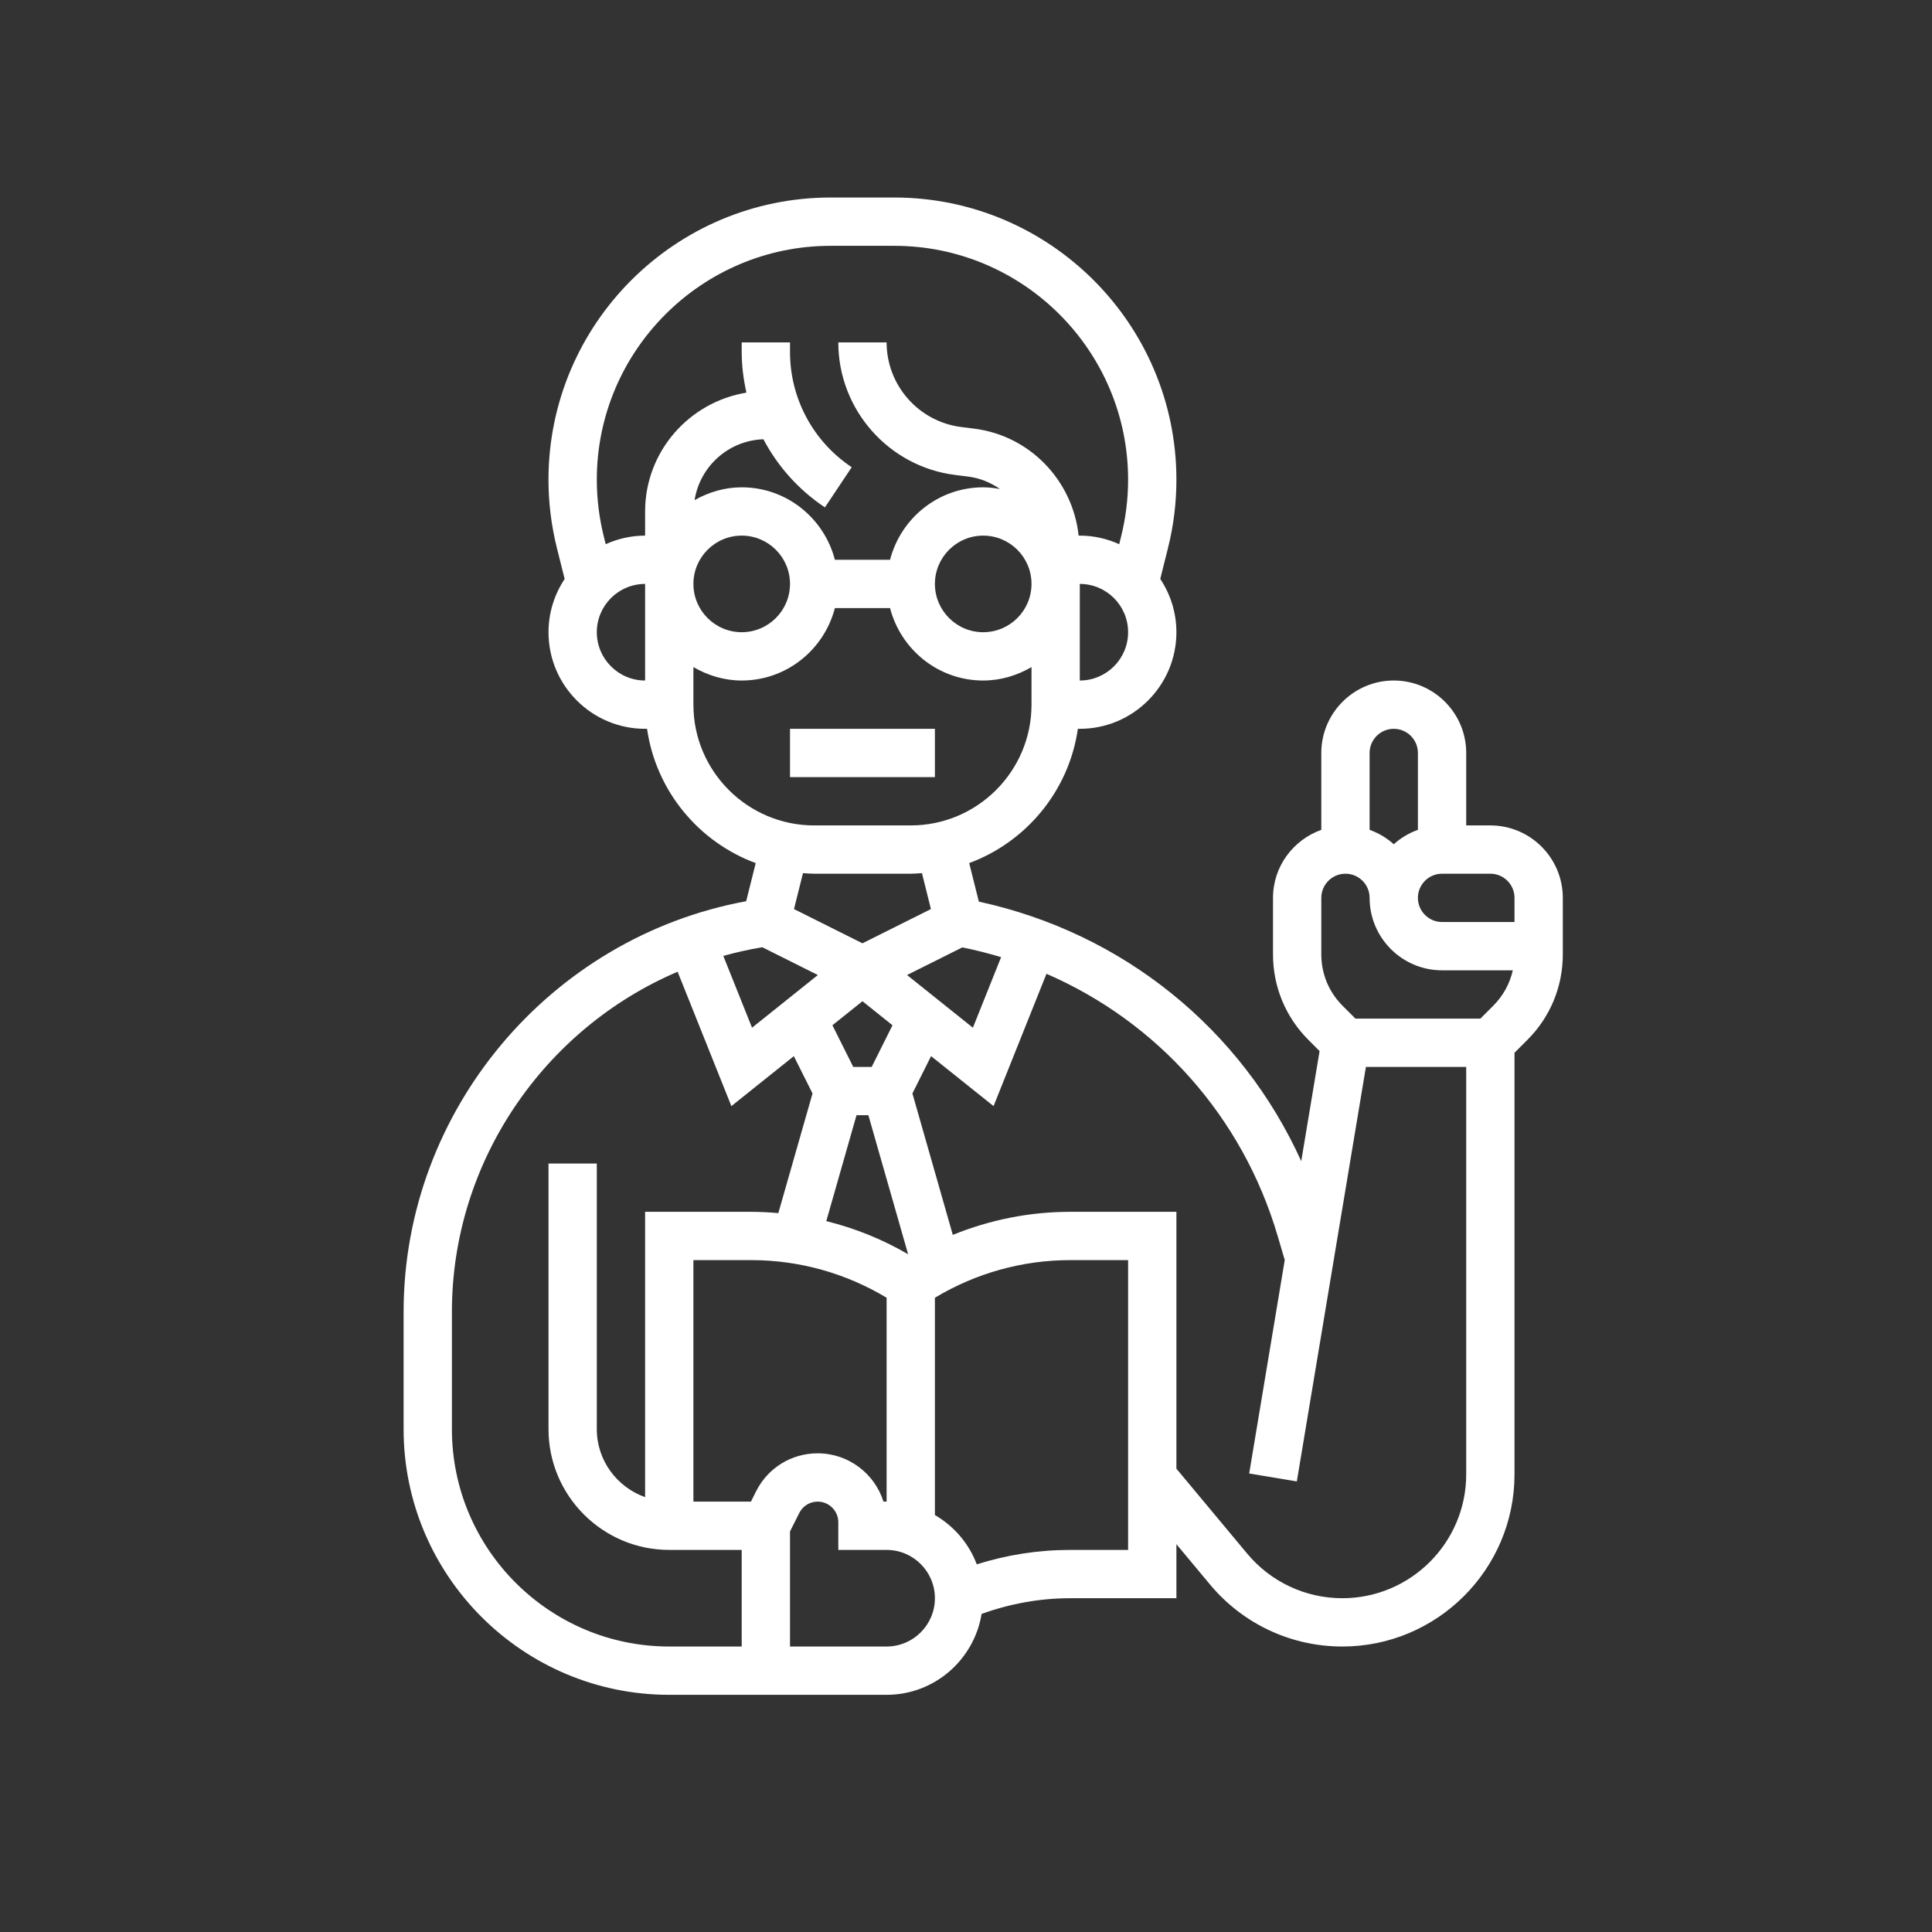 <?xml version="1.0" encoding="UTF-8" standalone="no"?>
<!DOCTYPE svg PUBLIC "-//W3C//DTD SVG 1.1//EN" "http://www.w3.org/Graphics/SVG/1.1/DTD/svg11.dtd">
<svg version="1.1" xmlns="http://www.w3.org/2000/svg" xmlns:xlink="http://www.w3.org/1999/xlink" preserveAspectRatio="xMidYMid meet" viewBox="0 0 640 640" width="640" height="640"><rect x="0" y="0" width="640" height="640" fill="#333333" stroke="none"/><defs><path d="M309.7 257.43L261.7 257.43L261.7 241.43L309.7 241.43L309.7 257.43ZM517.7 316.17C517.7 326.86 513.53 336.91 505.98 344.46C505.7 344.74 504.27 346.17 501.7 348.74C501.7 432.53 501.7 479.08 501.7 488.39C501.7 519.84 476.12 545.43 444.67 545.43C427.69 545.43 411.73 537.95 400.85 524.91C400.1 524.02 396.39 519.56 389.7 511.53L389.7 529.43C368.61 529.43 356.89 529.43 354.54 529.43C344.45 529.43 334.61 531.24 325.17 534.63C322.68 549.79 309.57 561.43 293.7 561.43C286.5 561.43 228.9 561.43 221.7 561.43C173.18 561.43 133.7 521.95 133.7 473.43C133.7 469.54 133.7 438.46 133.7 434.57C133.7 367.95 182.14 310.51 247.18 298.54C247.5 297.28 250.03 287.18 250.34 285.91C231.41 278.91 217.3 261.97 214.34 241.43C214.28 241.43 213.77 241.43 213.7 241.43C196.05 241.43 181.7 227.08 181.7 209.43C181.7 202.91 183.69 196.85 187.05 191.79C186.79 190.76 184.75 182.6 184.49 181.58C182.64 174.16 181.69 166.54 181.69 158.91C181.7 107.35 223.63 65.43 275.18 65.43C277.29 65.43 294.13 65.43 296.23 65.43C347.77 65.43 389.7 107.35 389.7 158.91C389.7 166.54 388.77 174.16 386.9 181.58C386.65 182.6 384.61 190.76 384.35 191.78C387.72 196.84 389.7 202.9 389.7 209.43C389.7 227.07 375.35 241.43 357.7 241.43C357.64 241.43 357.13 241.43 357.06 241.43C354.1 261.96 340 278.89 321.06 285.91C321.38 287.18 323.94 297.4 324.26 298.68C372.01 309.03 411.21 340.84 431.05 384.65C431.46 382.22 433.49 370.06 437.13 348.18C434.91 345.95 433.67 344.71 433.42 344.47C425.87 336.91 421.7 326.86 421.7 316.17C421.7 314.3 421.7 299.3 421.7 297.43C421.7 287.01 428.41 278.21 437.7 274.9C437.7 272.35 437.7 251.97 437.7 249.43C437.7 236.19 448.47 225.43 461.7 225.43C474.93 225.43 485.7 236.19 485.7 249.43C485.7 251.03 485.7 259.03 485.7 273.43C490.5 273.43 493.17 273.43 493.7 273.43C506.93 273.43 517.7 284.19 517.7 297.43C517.7 301.17 517.7 314.3 517.7 316.17ZM453.7 274.9C456.69 275.96 459.39 277.58 461.7 279.67C464.01 277.59 466.71 275.96 469.7 274.9C469.7 272.35 469.7 251.97 469.7 249.43C469.7 245.01 466.12 241.43 461.7 241.43C457.29 241.43 453.7 245.01 453.7 249.43C453.7 254.52 453.7 272.35 453.7 274.9ZM293.7 497.43C293.7 456.9 293.7 434.39 293.7 429.89C280.14 421.75 264.74 417.43 248.86 417.43C247.59 417.43 241.2 417.43 229.7 417.43L229.7 497.43L248.76 497.43C249.77 495.4 250.33 494.27 250.45 494.05C254.34 486.26 262.17 481.43 270.87 481.43C281.08 481.43 289.75 488.16 292.66 497.43C292.8 497.43 293.15 497.43 293.7 497.43ZM252.53 313.79C248.13 314.5 243.83 315.48 239.61 316.66C240.24 318.24 243.41 326.17 249.12 340.44L270.93 322.99C261.12 318.08 254.98 315.01 252.53 313.79ZM273.72 404.51C283.2 406.86 292.32 410.52 300.83 415.49C299.95 412.42 295.56 397.06 287.66 369.43L283.73 369.43C278.39 388.14 275.05 399.83 273.72 404.51ZM295.65 339.63L285.7 331.67L275.75 339.63L282.65 353.43L288.76 353.43L295.65 339.63ZM322.28 340.44C327.89 326.42 331.01 318.63 331.63 317.07C327.43 315.8 323.14 314.71 318.77 313.84C317.55 314.45 311.45 317.5 300.47 322.99L322.28 340.44ZM309.7 193.43C309.7 202.25 316.88 209.43 325.7 209.43C334.53 209.43 341.7 202.25 341.7 193.43C341.7 184.6 334.53 177.43 325.7 177.43C316.88 177.43 309.7 184.6 309.7 193.43ZM357.7 193.43C357.7 196.63 357.7 222.23 357.7 225.43C366.53 225.43 373.7 218.25 373.7 209.43C373.7 200.6 366.53 193.43 357.7 193.43ZM200.01 177.71C200.08 177.96 200.59 180.02 200.65 180.27C204.65 178.47 209.05 177.43 213.7 177.43C213.7 176.63 213.7 170.23 213.7 169.43C213.7 149.58 228.28 133.18 247.26 130.07C246.29 125.69 245.7 121.19 245.7 116.59C245.7 116.38 245.7 115.32 245.7 113.43L261.7 113.43C261.7 115.32 261.7 116.38 261.7 116.59C261.7 131.97 269.34 146.24 282.14 154.77C281.26 156.1 274.16 166.75 273.27 168.08C264.55 162.27 257.62 154.47 252.89 145.51C241.32 145.91 231.86 154.49 230.09 165.67C234.73 163.05 240 161.43 245.7 161.43C260.57 161.43 272.99 171.66 276.57 185.43C278.39 185.43 293.01 185.43 294.84 185.43C298.41 171.66 310.83 161.43 325.7 161.43C327.61 161.43 329.44 161.67 331.25 161.99C328.17 159.86 324.61 158.35 320.68 157.87C320.26 157.81 316.88 157.39 316.45 157.34C294.37 154.58 277.7 135.7 277.7 113.43C279.3 113.43 292.1 113.43 293.7 113.43C293.7 127.64 304.33 139.69 318.45 141.46C318.87 141.51 322.25 141.93 322.67 141.99C341.2 144.3 355.34 159.2 357.31 177.43C357.35 177.43 357.66 177.43 357.7 177.43C362.36 177.43 366.75 178.47 370.75 180.27C370.81 180.02 371.33 177.96 371.39 177.71C372.92 171.55 373.7 165.23 373.7 158.91C373.7 116.19 338.94 81.43 296.22 81.43C294.12 81.43 277.28 81.43 275.17 81.43C232.46 81.43 197.7 116.19 197.7 158.91C197.7 165.23 198.49 171.55 200.01 177.71ZM245.7 209.43C254.53 209.43 261.7 202.25 261.7 193.43C261.7 184.6 254.53 177.43 245.7 177.43C236.88 177.43 229.7 184.6 229.7 193.43C229.7 202.25 236.88 209.43 245.7 209.43ZM213.7 193.43C204.88 193.43 197.7 200.6 197.7 209.43C197.7 218.25 204.88 225.43 213.7 225.43C213.7 219.03 213.7 196.63 213.7 193.43ZM301.7 273.43C323.76 273.43 341.7 255.48 341.7 233.43C341.7 232.18 341.7 222.22 341.7 220.98C336.97 223.73 331.56 225.43 325.7 225.43C310.83 225.43 298.41 215.19 294.84 201.43C293.01 201.43 278.39 201.43 276.57 201.43C272.99 215.19 260.57 225.43 245.7 225.43C239.85 225.43 234.43 223.73 229.7 220.98C229.7 222.22 229.7 232.18 229.7 233.43C229.7 255.48 247.65 273.43 269.7 273.43C276.1 273.43 298.5 273.43 301.7 273.43ZM263.02 301.14L285.7 312.48L308.38 301.14C306.6 294 305.61 290.03 305.41 289.24C304.18 289.32 302.95 289.43 301.7 289.43C298.5 289.43 272.9 289.43 269.7 289.43C268.45 289.43 267.22 289.32 266 289.24C265.6 290.83 264.61 294.79 263.02 301.14ZM245.7 545.43L245.7 513.43C231.3 513.43 223.3 513.43 221.7 513.43C199.65 513.43 181.7 495.48 181.7 473.43C181.7 467.56 181.7 438.23 181.7 385.43L197.7 385.43C197.7 438.23 197.7 467.56 197.7 473.43C197.7 483.84 204.41 492.64 213.7 495.95C213.7 489.65 213.7 458.14 213.7 401.43C234.8 401.43 246.52 401.43 248.86 401.43C251.87 401.43 254.85 401.6 257.83 401.86C258.59 399.22 262.36 386 269.16 362.22L262.97 349.86L242.28 366.41C231.59 339.7 225.66 324.87 224.47 321.9C180.29 340.75 149.7 384.78 149.7 434.57C149.7 438.46 149.7 469.54 149.7 473.43C149.7 513.13 182 545.43 221.7 545.43C224.9 545.43 232.9 545.43 245.7 545.43ZM293.7 513.43C292.64 513.43 287.3 513.43 277.7 513.43C277.7 507.92 277.7 504.87 277.7 504.26C277.7 500.5 274.63 497.43 270.87 497.43C268.27 497.43 265.93 498.87 264.76 501.21C264.56 501.62 263.54 503.65 261.7 507.31L261.7 545.43C280.9 545.43 291.57 545.43 293.7 545.43C302.53 545.43 309.7 538.25 309.7 529.43C309.7 520.6 302.53 513.43 293.7 513.43ZM373.7 417.43C362.21 417.43 355.82 417.43 354.54 417.43C338.66 417.43 323.25 421.75 309.7 429.89C309.7 437.09 309.7 494.68 309.7 501.87C316.02 505.56 320.96 511.28 323.57 518.21C333.57 515.05 343.95 513.43 354.54 513.43C355.82 513.43 362.21 513.43 373.7 513.43L373.7 417.43ZM485.7 353.43L452.48 353.43L429.59 490.74L413.81 488.11L425.59 417.4C424.19 412.65 423.42 410.02 423.26 409.49C411.6 369.85 383.39 338.53 346.66 322.58C345.49 325.5 339.65 340.11 329.13 366.41L308.43 349.86L302.25 362.22C310.28 390.33 314.74 405.95 315.63 409.07C327.93 404.07 341.09 401.43 354.54 401.43C356.89 401.43 368.61 401.43 389.7 401.43L389.7 486.52C403.77 503.4 411.59 512.78 413.15 514.66C420.97 524.04 432.46 529.43 444.67 529.43C467.29 529.43 485.7 511.02 485.7 488.39C485.7 470.4 485.7 425.41 485.7 353.43ZM477.7 321.43C464.47 321.43 453.7 310.66 453.7 297.43C453.7 293.01 450.12 289.43 445.7 289.43C441.29 289.43 437.7 293.01 437.7 297.43C437.7 299.3 437.7 314.3 437.7 316.17C437.7 322.59 440.2 328.62 444.73 333.15C445.02 333.43 446.45 334.86 449.01 337.43L490.39 337.43C492.96 334.86 494.39 333.43 494.67 333.15C497.93 329.88 500.15 325.83 501.13 321.43C496.45 321.43 480.05 321.43 477.7 321.43ZM501.7 297.43C501.7 293.01 498.12 289.43 493.7 289.43C492.1 289.43 479.3 289.43 477.7 289.43C473.29 289.43 469.7 293.01 469.7 297.43C469.7 301.84 473.29 305.43 477.7 305.43C479.3 305.43 487.3 305.43 501.7 305.43C501.7 301.16 501.7 298.49 501.7 297.43Z" id="a4O3PU1yoB"></path></defs><g><g><g><use xlink:href="#a4O3PU1yoB" opacity="1" fill="#ffffff" fill-opacity="1"></use><g><use xlink:href="#a4O3PU1yoB" opacity="1" fill-opacity="0" stroke="#000000" stroke-width="1" stroke-opacity="0"></use></g></g></g></g></svg>